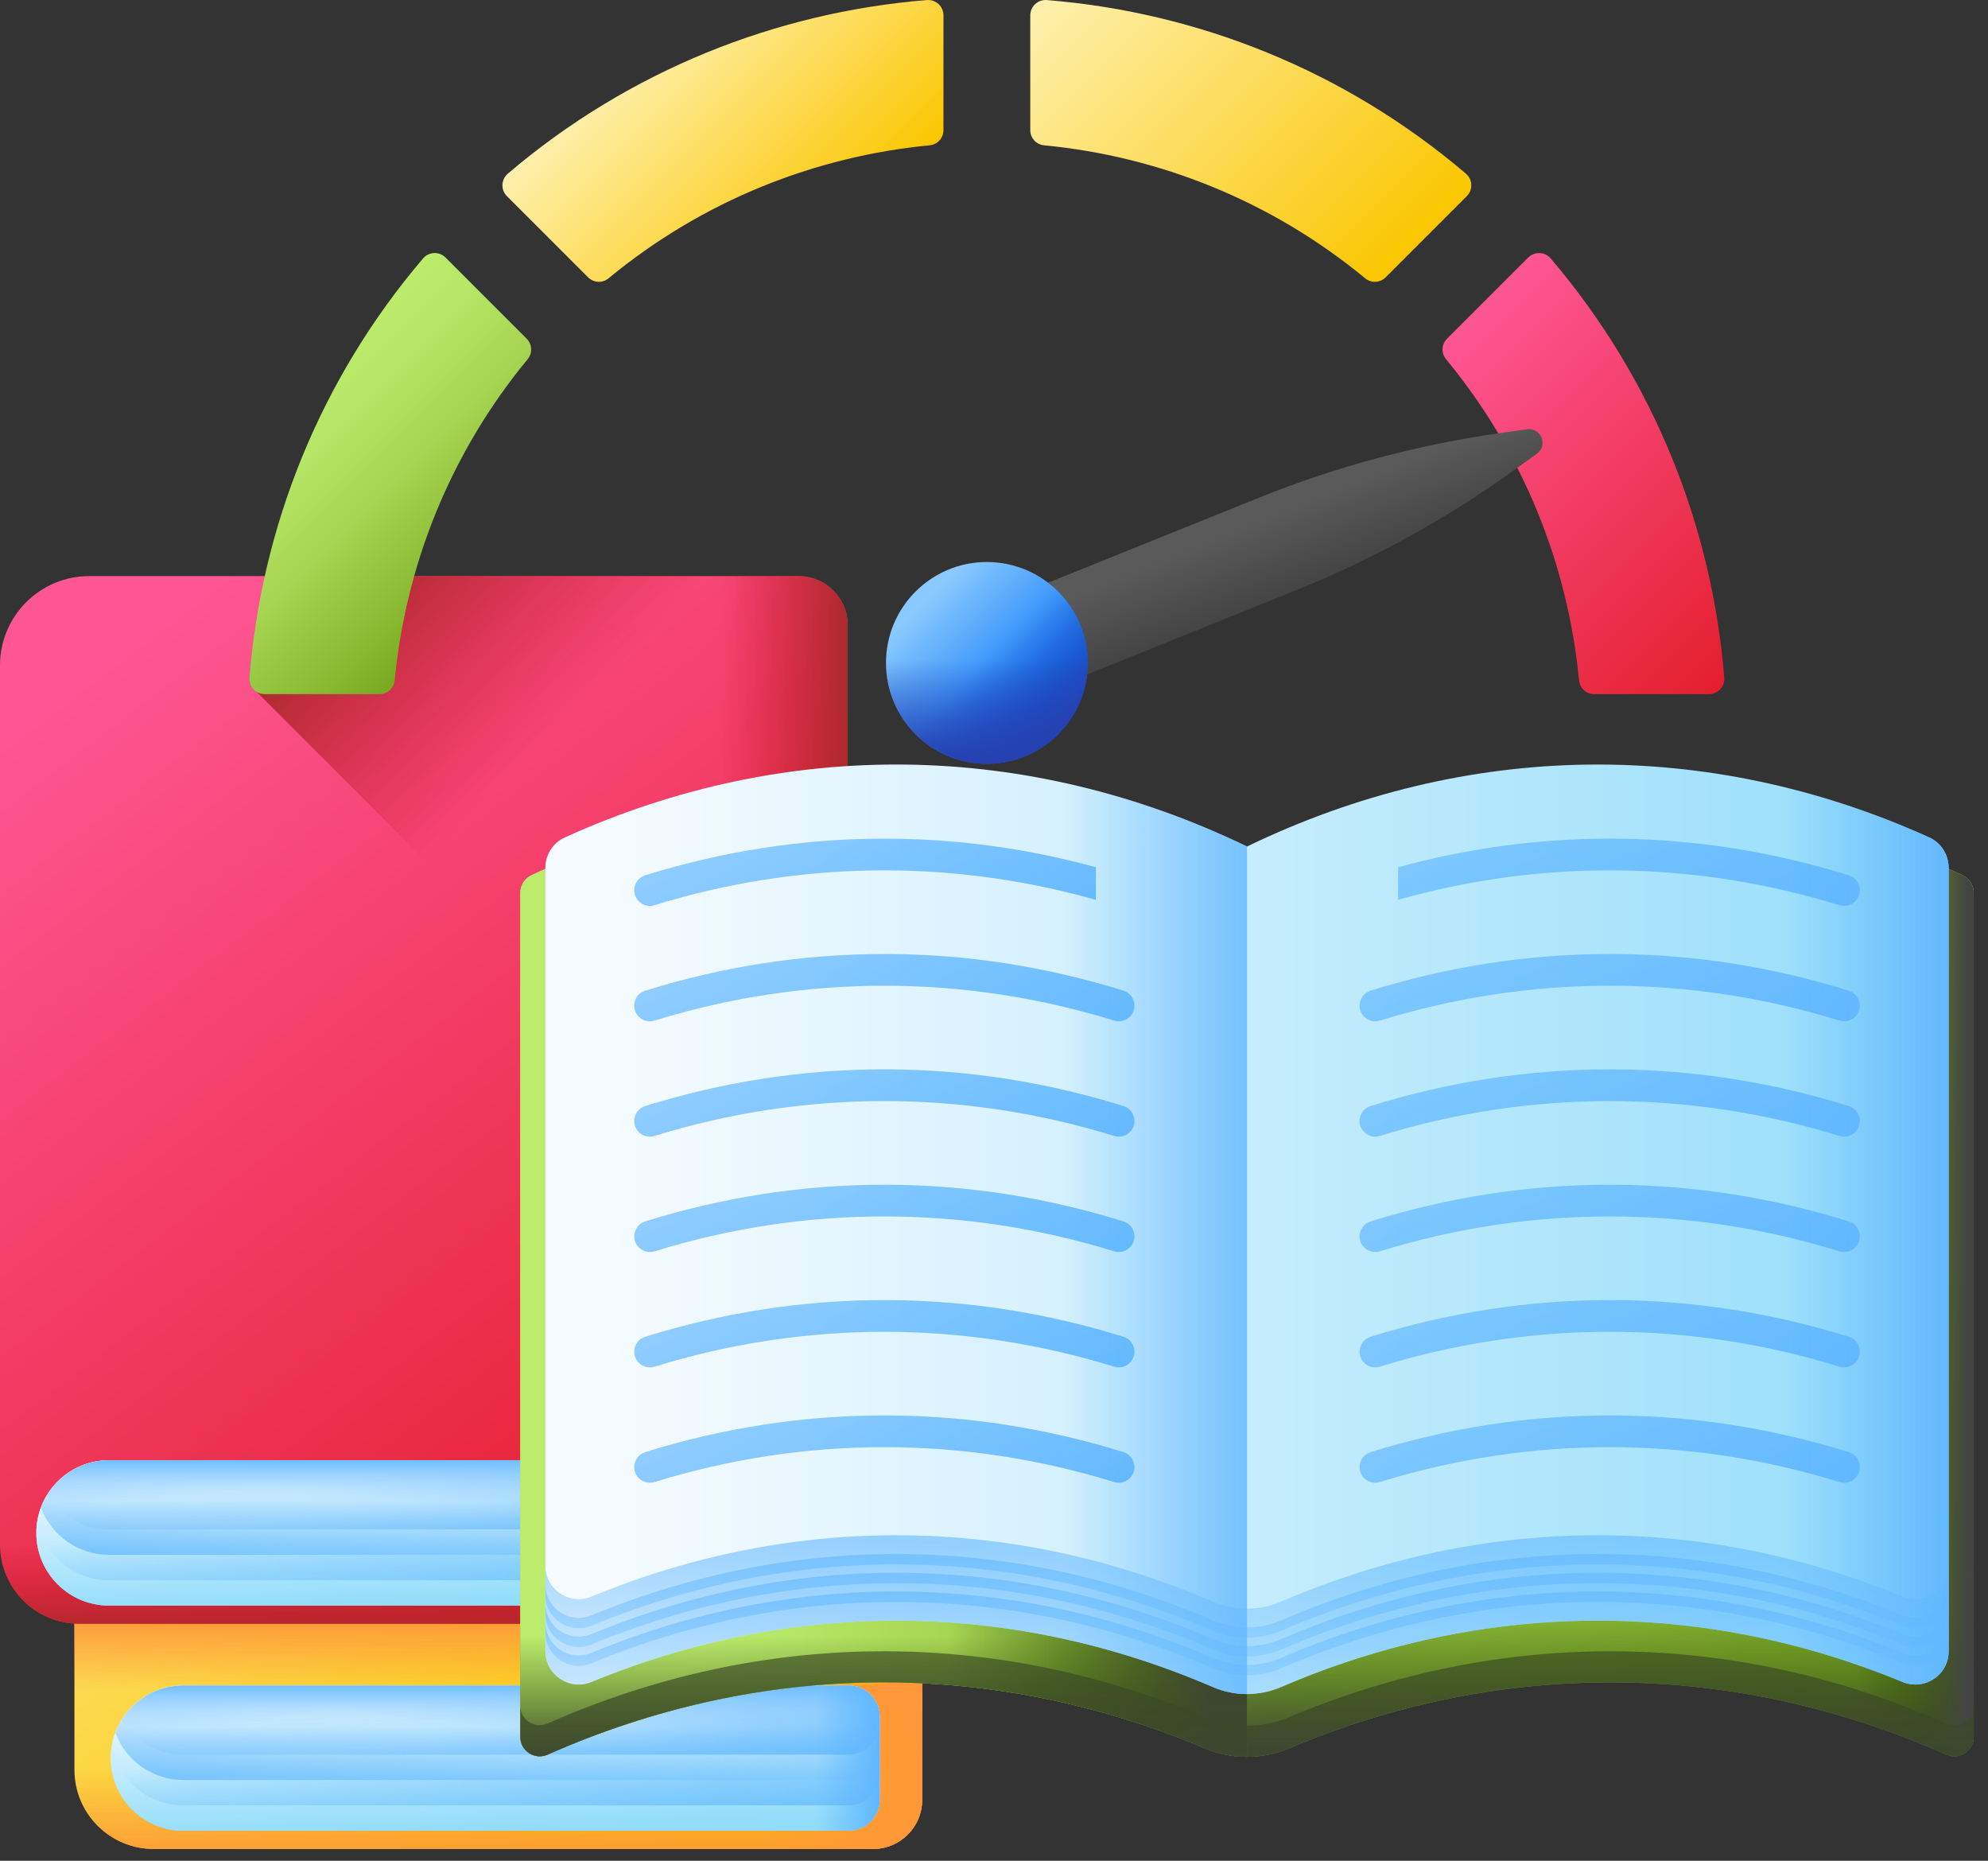 <svg width="78" height="73" viewBox="0 0 78 73" fill="none" xmlns="http://www.w3.org/2000/svg">
<rect x="0" y="0" width="78" height="73" fill="#333333" stroke="none"/>
<path d="M34.254 72.536H6.03C4.313 72.536 2.921 71.144 2.921 69.427V34.939C2.921 33.004 4.49 31.436 6.424 31.436H34.254C35.319 31.436 36.181 32.299 36.181 33.363V70.609C36.181 71.673 35.319 72.536 34.254 72.536Z" fill="url(#paint0_linear_1_318)"/>
<path d="M34.254 72.536H6.03C4.313 72.536 2.921 71.144 2.921 69.427V34.939C2.921 33.004 4.49 31.436 6.424 31.436H34.254C35.319 31.436 36.181 32.299 36.181 33.363V70.609C36.181 71.673 35.319 72.536 34.254 72.536Z" fill="url(#paint1_linear_1_318)"/>
<path d="M2.921 67.976V69.427C2.921 71.144 4.313 72.536 6.03 72.536H34.254C35.319 72.536 36.181 71.673 36.181 70.609V67.976H2.921Z" fill="url(#paint2_linear_1_318)"/>
<path d="M34.254 31.436H19.967V72.536H34.254C35.319 72.536 36.181 71.673 36.181 70.609V33.363C36.181 32.298 35.319 31.436 34.254 31.436Z" fill="url(#paint3_linear_1_318)"/>
<path d="M33.294 66.121L27.994 72.536H34.254C35.319 72.536 36.182 71.673 36.182 70.609V64.218C36.182 65.269 35.33 66.121 34.279 66.121H33.294Z" fill="url(#paint4_linear_1_318)"/>
<path d="M33.294 66.121L27.994 72.536H34.254C35.319 72.536 36.182 71.673 36.182 70.609V64.218C36.182 65.269 35.33 66.121 34.279 66.121H33.294Z" fill="url(#paint5_linear_1_318)"/>
<path d="M33.294 71.823H7.197C5.623 71.823 4.346 70.547 4.346 68.972C4.346 67.398 5.623 66.121 7.197 66.121H33.293C33.97 66.121 34.518 66.67 34.518 67.346V70.598C34.518 71.275 33.97 71.823 33.294 71.823Z" fill="url(#paint6_linear_1_318)"/>
<path d="M33.294 71.823H7.197C5.623 71.823 4.346 70.547 4.346 68.972C4.346 67.398 5.623 66.121 7.197 66.121H33.293C33.97 66.121 34.518 66.67 34.518 67.346V70.598C34.518 71.275 33.97 71.823 33.294 71.823Z" fill="url(#paint7_linear_1_318)"/>
<path d="M33.294 66.121H27.994V71.823H33.294C33.97 71.823 34.518 71.275 34.518 70.598V67.347C34.518 66.67 33.97 66.121 33.294 66.121Z" fill="url(#paint8_linear_1_318)"/>
<path d="M33.294 66.121H7.197C5.793 66.121 4.626 67.137 4.391 68.474C4.626 69.811 5.793 70.827 7.197 70.827H33.293C33.97 70.827 34.518 70.279 34.518 69.602V67.346C34.518 66.67 33.97 66.121 33.294 66.121Z" fill="url(#paint9_linear_1_318)"/>
<path d="M33.294 66.121H7.197C5.973 66.121 4.93 66.893 4.526 67.976C4.93 69.059 5.973 69.831 7.197 69.831H33.293C33.97 69.831 34.518 69.282 34.518 68.606V67.346C34.518 66.67 33.97 66.121 33.294 66.121Z" fill="url(#paint10_linear_1_318)"/>
<path d="M33.294 66.121H7.197C6.171 66.121 5.271 66.664 4.769 67.478C5.271 68.292 6.171 68.835 7.197 68.835H33.293C33.97 68.835 34.518 68.286 34.518 67.61V67.346C34.518 66.67 33.97 66.121 33.294 66.121Z" fill="url(#paint11_linear_1_318)"/>
<path d="M33.294 66.121H7.197C6.171 66.121 5.271 66.664 4.769 67.478C5.271 68.292 6.171 68.835 7.197 68.835H33.293C33.97 68.835 34.518 68.286 34.518 67.61V67.346C34.518 66.67 33.97 66.121 33.294 66.121Z" fill="url(#paint12_linear_1_318)"/>
<path d="M31.333 63.701H3.109C1.392 63.701 0 62.309 0 60.592V26.104C0 24.169 1.568 22.6 3.503 22.6H31.333C32.397 22.6 33.26 23.463 33.26 24.528V61.773C33.26 62.838 32.397 63.701 31.333 63.701Z" fill="url(#paint13_linear_1_318)"/>
<path d="M33.26 24.527C33.26 23.463 32.398 22.6 31.333 22.6H14.603L10.065 27.137L33.26 50.332V24.527Z" fill="url(#paint14_linear_1_318)"/>
<path d="M0 59.141V60.591C0 62.309 1.392 63.7 3.109 63.7H31.333C32.397 63.7 33.26 62.838 33.26 61.773V59.141H0Z" fill="url(#paint15_linear_1_318)"/>
<path d="M31.333 22.601H17.046V63.701H31.333C32.397 63.701 33.26 62.838 33.26 61.774V24.528C33.26 23.463 32.397 22.601 31.333 22.601Z" fill="url(#paint16_linear_1_318)"/>
<path d="M30.372 57.286L25.073 63.7H31.333C32.397 63.7 33.26 62.838 33.26 61.773V55.383C33.26 56.434 32.408 57.286 31.357 57.286H30.372Z" fill="url(#paint17_linear_1_318)"/>
<path d="M30.372 57.286L25.073 63.7H31.333C32.397 63.7 33.26 62.838 33.26 61.773V55.383C33.26 56.434 32.408 57.286 31.357 57.286H30.372Z" fill="url(#paint18_linear_1_318)"/>
<path d="M30.372 62.988H4.276C2.701 62.988 1.425 61.711 1.425 60.137C1.425 58.562 2.701 57.286 4.276 57.286H30.372C31.049 57.286 31.597 57.834 31.597 58.511V61.763C31.597 62.439 31.049 62.988 30.372 62.988Z" fill="url(#paint19_linear_1_318)"/>
<path d="M30.372 62.988H4.276C2.701 62.988 1.425 61.711 1.425 60.137C1.425 58.562 2.701 57.286 4.276 57.286H30.372C31.049 57.286 31.597 57.834 31.597 58.511V61.763C31.597 62.439 31.049 62.988 30.372 62.988Z" fill="url(#paint20_linear_1_318)"/>
<path d="M30.372 57.286H25.073V62.988H30.372C31.049 62.988 31.597 62.44 31.597 61.763V58.511C31.597 57.835 31.049 57.286 30.372 57.286Z" fill="url(#paint21_linear_1_318)"/>
<path d="M30.372 57.286H4.276C2.872 57.286 1.705 58.302 1.47 59.639C1.705 60.976 2.872 61.992 4.276 61.992H30.372C31.049 61.992 31.597 61.444 31.597 60.767V58.511C31.597 57.835 31.049 57.286 30.372 57.286Z" fill="url(#paint22_linear_1_318)"/>
<path d="M30.372 57.286H4.276C3.052 57.286 2.009 58.058 1.604 59.141C2.008 60.224 3.052 60.996 4.276 60.996H30.372C31.049 60.996 31.597 60.447 31.597 59.771V58.511C31.597 57.835 31.049 57.286 30.372 57.286Z" fill="url(#paint23_linear_1_318)"/>
<path d="M30.372 57.286H4.276C3.25 57.286 2.35 57.829 1.848 58.643C2.35 59.457 3.25 60 4.276 60H30.372C31.049 60 31.597 59.451 31.597 58.775V58.511C31.597 57.835 31.049 57.286 30.372 57.286Z" fill="url(#paint24_linear_1_318)"/>
<path d="M30.372 57.286H4.276C3.25 57.286 2.35 57.829 1.848 58.643C2.35 59.457 3.25 60 4.276 60H30.372C31.049 60 31.597 59.451 31.597 58.775V58.511C31.597 57.835 31.049 57.286 30.372 57.286Z" fill="url(#paint25_linear_1_318)"/>
<path d="M77.005 34.337C67.934 30.104 57.967 30.173 48.927 34.544C39.887 30.173 29.919 30.104 20.849 34.337C20.583 34.462 20.414 34.732 20.414 35.026V68.138C20.414 68.688 20.979 69.059 21.481 68.837C29.837 65.137 38.91 65.056 47.296 68.593C48.338 69.033 49.516 69.033 50.558 68.593C58.944 65.056 68.018 65.137 76.373 68.837C76.875 69.059 77.44 68.688 77.44 68.138V35.026C77.44 34.732 77.271 34.462 77.005 34.337Z" fill="url(#paint26_linear_1_318)"/>
<path d="M77.005 34.337C67.934 30.104 57.967 30.173 48.927 34.544C39.887 30.173 29.919 30.104 20.849 34.337C20.583 34.462 20.414 34.732 20.414 35.026V68.138C20.414 68.688 20.979 69.059 21.481 68.837C29.837 65.137 38.91 65.056 47.296 68.593C48.338 69.033 49.516 69.033 50.558 68.593C58.944 65.056 68.018 65.137 76.373 68.837C76.875 69.059 77.44 68.688 77.44 68.138V35.026C77.44 34.732 77.271 34.462 77.005 34.337Z" fill="url(#paint27_linear_1_318)"/>
<path d="M77.004 34.337C73.622 32.759 70.115 31.779 66.578 31.397V66.185C69.895 66.543 73.186 67.426 76.372 68.837C76.875 69.059 77.439 68.688 77.439 68.139V35.026C77.439 34.732 77.271 34.462 77.004 34.337Z" fill="url(#paint28_linear_1_318)"/>
<path d="M48.927 34.544C39.887 30.173 29.919 30.104 20.849 34.337C20.583 34.462 20.414 34.732 20.414 35.026V68.138C20.414 68.688 20.979 69.059 21.481 68.837C29.837 65.137 38.91 65.056 47.296 68.593C47.817 68.813 48.372 68.923 48.927 68.923V34.544Z" fill="url(#paint29_linear_1_318)"/>
<path d="M48.927 34.544C39.887 30.173 29.919 30.104 20.849 34.337C20.583 34.462 20.414 34.732 20.414 35.026V68.138C20.414 68.688 20.979 69.059 21.481 68.837C29.837 65.137 38.91 65.056 47.296 68.593C47.817 68.813 48.372 68.923 48.927 68.923V34.544Z" fill="url(#paint30_linear_1_318)"/>
<path d="M48.927 34.544C39.887 30.173 29.919 30.104 20.849 34.337C20.583 34.462 20.414 34.732 20.414 35.026V68.138C20.414 68.688 20.979 69.059 21.481 68.837C29.837 65.137 38.91 65.056 47.296 68.593C47.817 68.813 48.372 68.923 48.927 68.923V34.544Z" fill="url(#paint31_linear_1_318)"/>
<path d="M76.373 67.617C68.017 63.917 58.944 63.836 50.558 67.373C49.516 67.813 48.338 67.813 47.296 67.373C38.91 63.836 29.836 63.917 21.481 67.617C20.979 67.839 20.414 67.468 20.414 66.919V68.138C20.414 68.688 20.979 69.059 21.481 68.837C29.836 65.137 38.91 65.056 47.296 68.593C48.338 69.033 49.516 69.033 50.558 68.593C58.944 65.056 68.017 65.137 76.373 68.837C76.875 69.059 77.44 68.688 77.44 68.138V66.919C77.44 67.468 76.875 67.839 76.373 67.617Z" fill="url(#paint32_linear_1_318)"/>
<path d="M75.691 32.851C67.026 28.925 57.541 29.044 48.927 33.209C40.313 29.044 30.828 28.924 22.163 32.851C21.697 33.062 21.398 33.529 21.398 34.041V64.779C21.398 65.712 22.346 66.34 23.209 65.984C31.136 62.713 39.684 62.779 47.585 66.182C48.443 66.552 49.412 66.552 50.269 66.182C58.17 62.779 66.718 62.713 74.645 65.984C75.508 66.341 76.456 65.712 76.456 64.779V34.041C76.456 33.529 76.158 33.062 75.691 32.851Z" fill="url(#paint33_linear_1_318)"/>
<path d="M44.511 57.555V57.555C44.511 57.287 44.339 57.048 44.083 56.968C41.097 56.038 38.036 55.554 34.947 55.529C34.863 55.529 34.779 55.528 34.696 55.528C31.524 55.528 28.38 56.012 25.312 56.968C25.056 57.048 24.884 57.287 24.884 57.555C24.884 57.969 25.285 58.263 25.681 58.141C31.583 56.316 37.812 56.318 43.714 58.141C44.109 58.264 44.511 57.97 44.511 57.555Z" fill="url(#paint34_linear_1_318)"/>
<path d="M44.511 53.029V53.029C44.511 52.761 44.339 52.522 44.083 52.443C41.097 51.512 38.036 51.028 34.947 51.004C34.863 51.003 34.779 51.003 34.696 51.003C31.524 51.003 28.38 51.487 25.312 52.442C25.056 52.522 24.884 52.761 24.884 53.029C24.884 53.444 25.285 53.737 25.681 53.615C31.583 51.791 37.812 51.792 43.714 53.615C44.109 53.738 44.511 53.444 44.511 53.029Z" fill="url(#paint35_linear_1_318)"/>
<path d="M44.511 48.503V48.503C44.511 48.235 44.339 47.996 44.083 47.917C41.097 46.986 38.036 46.503 34.947 46.478C34.863 46.477 34.779 46.477 34.696 46.477C31.524 46.477 28.38 46.961 25.312 47.916C25.056 47.996 24.884 48.235 24.884 48.503C24.884 48.918 25.285 49.212 25.681 49.089C31.583 47.265 37.812 47.266 43.714 49.089C44.109 49.212 44.511 48.918 44.511 48.503Z" fill="url(#paint36_linear_1_318)"/>
<path d="M44.511 43.978V43.977C44.511 43.71 44.338 43.471 44.083 43.391C41.096 42.461 38.036 41.977 34.947 41.952C34.862 41.952 34.779 41.951 34.696 41.951C31.524 41.951 28.38 42.435 25.312 43.391C25.056 43.471 24.883 43.71 24.883 43.977C24.883 44.392 25.285 44.686 25.681 44.563C31.583 42.739 37.812 42.741 43.714 44.564C44.109 44.686 44.511 44.392 44.511 43.978Z" fill="url(#paint37_linear_1_318)"/>
<path d="M44.511 39.452V39.452C44.511 39.184 44.338 38.945 44.083 38.865C41.096 37.935 38.036 37.451 34.947 37.426C34.862 37.426 34.779 37.426 34.696 37.426C31.524 37.426 28.38 37.91 25.312 38.865C25.056 38.945 24.883 39.184 24.883 39.452C24.883 39.867 25.285 40.16 25.681 40.038C31.583 38.214 37.812 38.215 43.714 40.038C44.109 40.161 44.511 39.867 44.511 39.452Z" fill="url(#paint38_linear_1_318)"/>
<path d="M42.997 34.022V35.301C37.31 33.693 31.345 33.761 25.681 35.511C25.62 35.53 25.558 35.539 25.497 35.539C25.17 35.539 24.884 35.275 24.884 34.925C24.884 34.658 25.056 34.419 25.311 34.34C28.38 33.383 31.524 32.9 34.696 32.9C34.779 32.9 34.862 32.9 34.947 32.901C37.663 32.922 40.357 33.299 42.997 34.022Z" fill="url(#paint39_linear_1_318)"/>
<path d="M72.971 57.555V57.555C72.971 57.287 72.798 57.048 72.542 56.968C69.556 56.038 66.496 55.554 63.406 55.529C63.322 55.529 63.239 55.528 63.155 55.528C59.984 55.528 56.839 56.012 53.772 56.968C53.516 57.048 53.343 57.287 53.343 57.555C53.343 57.969 53.745 58.263 54.141 58.141C60.043 56.316 66.272 56.318 72.173 58.141C72.569 58.264 72.971 57.97 72.971 57.555Z" fill="url(#paint40_linear_1_318)"/>
<path d="M72.971 53.029V53.029C72.971 52.761 72.798 52.522 72.542 52.443C69.556 51.512 66.496 51.028 63.406 51.004C63.322 51.003 63.239 51.003 63.155 51.003C59.984 51.003 56.839 51.487 53.772 52.442C53.516 52.522 53.343 52.761 53.343 53.029C53.343 53.444 53.745 53.737 54.141 53.615C60.043 51.791 66.272 51.792 72.173 53.615C72.569 53.738 72.971 53.444 72.971 53.029Z" fill="url(#paint41_linear_1_318)"/>
<path d="M72.971 48.503V48.503C72.971 48.235 72.798 47.996 72.542 47.917C69.556 46.986 66.496 46.503 63.406 46.478C63.322 46.477 63.239 46.477 63.155 46.477C59.984 46.477 56.839 46.961 53.772 47.916C53.516 47.996 53.343 48.235 53.343 48.503C53.343 48.918 53.745 49.212 54.141 49.089C60.043 47.265 66.272 47.266 72.173 49.089C72.569 49.212 72.971 48.918 72.971 48.503Z" fill="url(#paint42_linear_1_318)"/>
<path d="M72.971 43.978V43.977C72.971 43.71 72.798 43.471 72.542 43.391C69.556 42.461 66.496 41.977 63.406 41.952C63.322 41.952 63.239 41.951 63.155 41.951C59.984 41.951 56.839 42.435 53.771 43.391C53.516 43.471 53.343 43.71 53.343 43.977C53.343 44.392 53.745 44.686 54.141 44.563C60.042 42.739 66.272 42.741 72.173 44.564C72.569 44.686 72.971 44.392 72.971 43.978Z" fill="url(#paint43_linear_1_318)"/>
<path d="M72.971 39.452V39.452C72.971 39.184 72.798 38.945 72.542 38.865C69.556 37.935 66.496 37.451 63.406 37.426C63.322 37.426 63.239 37.426 63.155 37.426C59.984 37.426 56.839 37.91 53.771 38.865C53.516 38.945 53.343 39.184 53.343 39.452C53.343 39.867 53.745 40.16 54.141 40.038C60.042 38.214 66.272 38.215 72.173 40.038C72.569 40.161 72.971 39.867 72.971 39.452Z" fill="url(#paint44_linear_1_318)"/>
<path d="M72.97 34.925C72.97 35.341 72.569 35.635 72.173 35.513C66.51 33.763 60.545 33.69 54.857 35.3V34.022C57.58 33.276 60.356 32.9 63.154 32.9C63.239 32.9 63.322 32.9 63.406 32.901C66.496 32.925 69.555 33.41 72.542 34.34C72.798 34.419 72.97 34.658 72.97 34.925Z" fill="url(#paint45_linear_1_318)"/>
<path d="M75.691 32.851C73.238 31.739 70.719 30.953 68.172 30.49V64.078C70.358 64.475 72.524 65.109 74.645 65.984C75.508 66.341 76.456 65.713 76.456 64.779V34.041C76.456 33.529 76.158 33.062 75.691 32.851Z" fill="url(#paint46_linear_1_318)"/>
<path d="M48.927 33.21C40.313 29.045 30.828 28.925 22.163 32.851C21.697 33.063 21.398 33.529 21.398 34.041V64.779C21.398 65.713 22.346 66.341 23.209 65.985C31.136 62.713 39.684 62.779 47.585 66.182C48.014 66.367 48.47 66.46 48.927 66.46L48.927 33.21Z" fill="url(#paint47_linear_1_318)"/>
<path d="M74.645 64.841C66.718 61.569 58.17 61.636 50.269 65.039C49.411 65.408 48.442 65.408 47.585 65.039C39.684 61.636 31.136 61.569 23.209 64.841C22.346 65.197 21.398 64.569 21.398 63.635V64.779C21.398 65.712 22.346 66.34 23.209 65.984C31.136 62.713 39.684 62.779 47.585 66.182C48.442 66.552 49.411 66.552 50.269 66.182C58.17 62.779 66.718 62.713 74.645 65.984C75.508 66.34 76.456 65.712 76.456 64.779V63.635C76.456 64.569 75.508 65.197 74.645 64.841Z" fill="url(#paint48_linear_1_318)"/>
<path d="M74.645 64.105C66.718 60.834 58.17 60.9 50.269 64.303C49.411 64.672 48.442 64.672 47.585 64.303C39.684 60.9 31.136 60.834 23.209 64.105C22.346 64.461 21.398 63.833 21.398 62.9V64.043C21.398 64.977 22.346 65.605 23.209 65.249C31.136 61.977 39.684 62.044 47.585 65.447C48.442 65.816 49.411 65.816 50.269 65.447C58.17 62.044 66.718 61.977 74.645 65.249C75.508 65.605 76.456 64.977 76.456 64.043V62.9C76.456 63.833 75.508 64.461 74.645 64.105Z" fill="url(#paint49_linear_1_318)"/>
<path d="M74.645 63.37C66.718 60.098 58.17 60.164 50.269 63.567C49.411 63.937 48.442 63.937 47.585 63.567C39.684 60.164 31.136 60.098 23.209 63.37C22.346 63.726 21.398 63.098 21.398 62.164V63.307C21.398 64.241 22.346 64.869 23.209 64.513C31.136 61.242 39.684 61.308 47.585 64.711C48.442 65.08 49.411 65.08 50.269 64.711C58.17 61.308 66.718 61.242 74.645 64.513C75.508 64.869 76.456 64.241 76.456 63.307V62.164C76.456 63.098 75.508 63.726 74.645 63.37Z" fill="url(#paint50_linear_1_318)"/>
<path d="M74.645 62.634C66.718 59.362 58.17 59.429 50.269 62.832C49.411 63.201 48.442 63.201 47.585 62.832C39.684 59.429 31.136 59.362 23.209 62.634C22.346 62.99 21.398 62.362 21.398 61.428V62.572C21.398 63.505 22.346 64.133 23.209 63.777C31.136 60.506 39.684 60.572 47.585 63.975C48.442 64.344 49.411 64.344 50.269 63.975C58.17 60.572 66.718 60.506 74.645 63.777C75.508 64.133 76.456 63.505 76.456 62.572V61.428C76.456 62.362 75.508 62.99 74.645 62.634Z" fill="url(#paint51_linear_1_318)"/>
<path d="M23.875 10.92C27.564 7.873 31.971 6.133 36.479 5.7C36.785 5.671 37.017 5.413 37.017 5.105V0.6C37.017 0.249 36.717 -0.026 36.367 0.002C30.473 0.479 24.697 2.749 19.925 6.812C19.658 7.039 19.641 7.446 19.888 7.694L23.074 10.88C23.291 11.097 23.638 11.116 23.875 10.92Z" fill="url(#paint52_linear_1_318)"/>
<path d="M40.423 0.6V5.105C40.423 5.413 40.655 5.671 40.961 5.7C45.469 6.133 49.876 7.873 53.565 10.92C53.802 11.116 54.149 11.097 54.366 10.88L57.552 7.694C57.799 7.446 57.782 7.039 57.515 6.812C52.743 2.748 46.967 0.479 41.073 0.002C40.724 -0.026 40.423 0.249 40.423 0.6Z" fill="url(#paint53_linear_1_318)"/>
<path d="M15.486 26.693C15.918 22.185 17.659 17.779 20.706 14.089C20.901 13.852 20.882 13.505 20.665 13.288L17.48 10.103C17.232 9.855 16.825 9.872 16.598 10.139C12.534 14.911 10.264 20.687 9.788 26.581C9.76 26.931 10.034 27.231 10.385 27.231H14.891C15.198 27.231 15.457 26.999 15.486 26.693Z" fill="url(#paint54_linear_1_318)"/>
<path d="M56.734 14.089C59.781 17.779 61.522 22.185 61.954 26.693C61.983 26.999 62.242 27.231 62.549 27.231H67.055C67.406 27.231 67.68 26.931 67.652 26.581C67.176 20.687 64.906 14.911 60.842 10.139C60.615 9.872 60.208 9.855 59.961 10.102L56.775 13.288C56.558 13.505 56.538 13.852 56.734 14.089Z" fill="url(#paint55_linear_1_318)"/>
<path d="M38.838 25.888L38.107 24.075L49.403 19.523C52.443 18.299 55.62 17.448 58.864 16.989L59.916 16.84C60.464 16.763 60.75 17.472 60.301 17.796L59.44 18.418C56.784 20.337 53.904 21.926 50.865 23.151L39.569 27.702L38.838 25.888Z" fill="url(#paint56_linear_1_318)"/>
<path d="M38.72 29.964C40.906 29.964 42.678 28.192 42.678 26.006C42.678 23.82 40.906 22.048 38.72 22.048C36.534 22.048 34.762 23.82 34.762 26.006C34.762 28.192 36.534 29.964 38.72 29.964Z" fill="url(#paint57_linear_1_318)"/>
<path d="M34.762 26.006C34.762 28.192 36.534 29.964 38.72 29.964C40.906 29.964 42.678 28.192 42.678 26.006C42.678 25.533 42.595 25.079 42.442 24.658H34.998C34.845 25.079 34.762 25.533 34.762 26.006Z" fill="url(#paint58_linear_1_318)"/>
<path d="M35.921 28.805C37.467 30.351 39.973 30.351 41.519 28.805C43.065 27.259 43.065 24.753 41.519 23.207C41.184 22.872 40.804 22.61 40.399 22.421L35.135 27.685C35.324 28.09 35.586 28.47 35.921 28.805Z" fill="url(#paint59_linear_1_318)"/>
<defs>
<linearGradient id="paint0_linear_1_318" x1="6.731" y1="34.789" x2="32.139" y2="68.094" gradientUnits="userSpaceOnUse">
<stop stop-color="#FEF0AE"/>
<stop offset="1" stop-color="#FAC600"/>
</linearGradient>
<linearGradient id="paint1_linear_1_318" x1="19.551" y1="66.276" x2="19.551" y2="63.414" gradientUnits="userSpaceOnUse">
<stop stop-color="#FE9738" stop-opacity="0"/>
<stop offset="1" stop-color="#FE9738"/>
</linearGradient>
<linearGradient id="paint2_linear_1_318" x1="19.551" y1="69.389" x2="19.551" y2="73.083" gradientUnits="userSpaceOnUse">
<stop stop-color="#FE9738" stop-opacity="0"/>
<stop offset="1" stop-color="#FE9738"/>
</linearGradient>
<linearGradient id="paint3_linear_1_318" x1="31.227" y1="51.986" x2="36.289" y2="51.986" gradientUnits="userSpaceOnUse">
<stop stop-color="#FE9738" stop-opacity="0"/>
<stop offset="1" stop-color="#FE9738"/>
</linearGradient>
<linearGradient id="paint4_linear_1_318" x1="32.088" y1="70.094" x2="32.088" y2="66.304" gradientUnits="userSpaceOnUse">
<stop stop-color="#FE9738" stop-opacity="0"/>
<stop offset="1" stop-color="#FE9738"/>
</linearGradient>
<linearGradient id="paint5_linear_1_318" x1="29.252" y1="70.733" x2="36.633" y2="67.903" gradientUnits="userSpaceOnUse">
<stop stop-color="#FE9738" stop-opacity="0"/>
<stop offset="1" stop-color="#FE9738"/>
</linearGradient>
<linearGradient id="paint6_linear_1_318" x1="19.371" y1="66.176" x2="19.543" y2="71.784" gradientUnits="userSpaceOnUse">
<stop stop-color="#F5FBFF"/>
<stop offset="1" stop-color="#91DCFA"/>
</linearGradient>
<linearGradient id="paint7_linear_1_318" x1="19.371" y1="66.176" x2="19.543" y2="71.784" gradientUnits="userSpaceOnUse">
<stop stop-color="#F5FBFF"/>
<stop offset="1" stop-color="#91DCFA"/>
</linearGradient>
<linearGradient id="paint8_linear_1_318" x1="32.052" y1="68.972" x2="34.46" y2="68.972" gradientUnits="userSpaceOnUse">
<stop stop-color="#60B7FF" stop-opacity="0"/>
<stop offset="1" stop-color="#60B7FF"/>
</linearGradient>
<linearGradient id="paint9_linear_1_318" x1="19.471" y1="68.054" x2="20.005" y2="73.739" gradientUnits="userSpaceOnUse">
<stop stop-color="#60B7FF" stop-opacity="0"/>
<stop offset="1" stop-color="#60B7FF"/>
</linearGradient>
<linearGradient id="paint10_linear_1_318" x1="19.573" y1="67.82" x2="19.115" y2="72.321" gradientUnits="userSpaceOnUse">
<stop stop-color="#60B7FF" stop-opacity="0"/>
<stop offset="1" stop-color="#60B7FF"/>
</linearGradient>
<linearGradient id="paint11_linear_1_318" x1="19.551" y1="66.518" x2="20.047" y2="71.134" gradientUnits="userSpaceOnUse">
<stop stop-color="#60B7FF" stop-opacity="0"/>
<stop offset="1" stop-color="#60B7FF"/>
</linearGradient>
<linearGradient id="paint12_linear_1_318" x1="19.644" y1="67.728" x2="19.644" y2="65.935" gradientUnits="userSpaceOnUse">
<stop stop-color="#60B7FF" stop-opacity="0"/>
<stop offset="1" stop-color="#60B7FF"/>
</linearGradient>
<linearGradient id="paint13_linear_1_318" x1="3.81" y1="25.954" x2="29.218" y2="59.259" gradientUnits="userSpaceOnUse">
<stop stop-color="#FE5694"/>
<stop offset="1" stop-color="#E41F2D"/>
</linearGradient>
<linearGradient id="paint14_linear_1_318" x1="23.226" y1="27.149" x2="16.326" y2="20.357" gradientUnits="userSpaceOnUse">
<stop stop-color="#C41926" stop-opacity="0"/>
<stop offset="0.363" stop-color="#BF1C27" stop-opacity="0.363"/>
<stop offset="0.8" stop-color="#B12529" stop-opacity="0.8"/>
<stop offset="1" stop-color="#A72B2B"/>
</linearGradient>
<linearGradient id="paint15_linear_1_318" x1="16.63" y1="60.554" x2="16.63" y2="64.248" gradientUnits="userSpaceOnUse">
<stop stop-color="#C41926" stop-opacity="0"/>
<stop offset="0.363" stop-color="#BF1C27" stop-opacity="0.363"/>
<stop offset="0.8" stop-color="#B12529" stop-opacity="0.8"/>
<stop offset="1" stop-color="#A72B2B"/>
</linearGradient>
<linearGradient id="paint16_linear_1_318" x1="28.306" y1="43.151" x2="33.368" y2="43.151" gradientUnits="userSpaceOnUse">
<stop stop-color="#C41926" stop-opacity="0"/>
<stop offset="0.363" stop-color="#BF1C27" stop-opacity="0.363"/>
<stop offset="0.8" stop-color="#B12529" stop-opacity="0.8"/>
<stop offset="1" stop-color="#A72B2B"/>
</linearGradient>
<linearGradient id="paint17_linear_1_318" x1="29.167" y1="61.258" x2="29.167" y2="57.469" gradientUnits="userSpaceOnUse">
<stop stop-color="#C41926" stop-opacity="0"/>
<stop offset="0.363" stop-color="#BF1C27" stop-opacity="0.363"/>
<stop offset="0.8" stop-color="#B12529" stop-opacity="0.8"/>
<stop offset="1" stop-color="#A72B2B"/>
</linearGradient>
<linearGradient id="paint18_linear_1_318" x1="26.331" y1="61.897" x2="33.712" y2="59.068" gradientUnits="userSpaceOnUse">
<stop stop-color="#C41926" stop-opacity="0"/>
<stop offset="0.363" stop-color="#BF1C27" stop-opacity="0.363"/>
<stop offset="0.8" stop-color="#B12529" stop-opacity="0.8"/>
<stop offset="1" stop-color="#A72B2B"/>
</linearGradient>
<linearGradient id="paint19_linear_1_318" x1="16.45" y1="57.341" x2="16.622" y2="62.949" gradientUnits="userSpaceOnUse">
<stop stop-color="#F5FBFF"/>
<stop offset="1" stop-color="#91DCFA"/>
</linearGradient>
<linearGradient id="paint20_linear_1_318" x1="16.45" y1="57.341" x2="16.622" y2="62.949" gradientUnits="userSpaceOnUse">
<stop stop-color="#F5FBFF"/>
<stop offset="1" stop-color="#91DCFA"/>
</linearGradient>
<linearGradient id="paint21_linear_1_318" x1="29.131" y1="60.137" x2="31.539" y2="60.137" gradientUnits="userSpaceOnUse">
<stop stop-color="#60B7FF" stop-opacity="0"/>
<stop offset="1" stop-color="#60B7FF"/>
</linearGradient>
<linearGradient id="paint22_linear_1_318" x1="16.55" y1="59.219" x2="17.084" y2="64.903" gradientUnits="userSpaceOnUse">
<stop stop-color="#60B7FF" stop-opacity="0"/>
<stop offset="1" stop-color="#60B7FF"/>
</linearGradient>
<linearGradient id="paint23_linear_1_318" x1="16.652" y1="58.985" x2="16.194" y2="63.486" gradientUnits="userSpaceOnUse">
<stop stop-color="#60B7FF" stop-opacity="0"/>
<stop offset="1" stop-color="#60B7FF"/>
</linearGradient>
<linearGradient id="paint24_linear_1_318" x1="16.63" y1="57.683" x2="17.126" y2="62.299" gradientUnits="userSpaceOnUse">
<stop stop-color="#60B7FF" stop-opacity="0"/>
<stop offset="1" stop-color="#60B7FF"/>
</linearGradient>
<linearGradient id="paint25_linear_1_318" x1="16.723" y1="58.893" x2="16.723" y2="57.1" gradientUnits="userSpaceOnUse">
<stop stop-color="#60B7FF" stop-opacity="0"/>
<stop offset="1" stop-color="#60B7FF"/>
</linearGradient>
<linearGradient id="paint26_linear_1_318" x1="36.324" y1="30.419" x2="62.883" y2="75.018" gradientUnits="userSpaceOnUse">
<stop stop-color="#BBEC6C"/>
<stop offset="0.197" stop-color="#B5E665"/>
<stop offset="0.48" stop-color="#A5D552"/>
<stop offset="0.812" stop-color="#8ABB33"/>
<stop offset="1" stop-color="#78A91F"/>
</linearGradient>
<linearGradient id="paint27_linear_1_318" x1="48.927" y1="63.051" x2="48.927" y2="68.751" gradientUnits="userSpaceOnUse">
<stop stop-color="#334C0F" stop-opacity="0"/>
<stop offset="0.32" stop-color="#344C12" stop-opacity="0.32"/>
<stop offset="0.565" stop-color="#374A1C" stop-opacity="0.565"/>
<stop offset="0.786" stop-color="#3C482C" stop-opacity="0.786"/>
<stop offset="0.991" stop-color="#444443" stop-opacity="0.991"/>
<stop offset="1" stop-color="#444444"/>
</linearGradient>
<linearGradient id="paint28_linear_1_318" x1="72.8" y1="50.15" x2="77.19" y2="50.15" gradientUnits="userSpaceOnUse">
<stop stop-color="#334C0F" stop-opacity="0"/>
<stop offset="0.32" stop-color="#344C12" stop-opacity="0.32"/>
<stop offset="0.565" stop-color="#374A1C" stop-opacity="0.565"/>
<stop offset="0.786" stop-color="#3C482C" stop-opacity="0.786"/>
<stop offset="0.991" stop-color="#444443" stop-opacity="0.991"/>
<stop offset="1" stop-color="#444444"/>
</linearGradient>
<linearGradient id="paint29_linear_1_318" x1="26.614" y1="50.068" x2="49.036" y2="50.068" gradientUnits="userSpaceOnUse">
<stop stop-color="#BBEC6C"/>
<stop offset="0.197" stop-color="#B5E665"/>
<stop offset="0.48" stop-color="#A5D552"/>
<stop offset="0.812" stop-color="#8ABB33"/>
<stop offset="1" stop-color="#78A91F"/>
</linearGradient>
<linearGradient id="paint30_linear_1_318" x1="37.218" y1="50.068" x2="47.421" y2="50.068" gradientUnits="userSpaceOnUse">
<stop stop-color="#334C0F" stop-opacity="0"/>
<stop offset="0.32" stop-color="#344C12" stop-opacity="0.32"/>
<stop offset="0.565" stop-color="#374A1C" stop-opacity="0.565"/>
<stop offset="0.786" stop-color="#3C482C" stop-opacity="0.786"/>
<stop offset="0.991" stop-color="#444443" stop-opacity="0.991"/>
<stop offset="1" stop-color="#444444"/>
</linearGradient>
<linearGradient id="paint31_linear_1_318" x1="34.67" y1="64.192" x2="34.67" y2="69.273" gradientUnits="userSpaceOnUse">
<stop stop-color="#334C0F" stop-opacity="0"/>
<stop offset="0.32" stop-color="#344C12" stop-opacity="0.32"/>
<stop offset="0.565" stop-color="#374A1C" stop-opacity="0.565"/>
<stop offset="0.786" stop-color="#3C482C" stop-opacity="0.786"/>
<stop offset="0.991" stop-color="#444443" stop-opacity="0.991"/>
<stop offset="1" stop-color="#444444"/>
</linearGradient>
<linearGradient id="paint32_linear_1_318" x1="48.927" y1="42.06" x2="48.927" y2="76.877" gradientUnits="userSpaceOnUse">
<stop stop-color="#334C0F" stop-opacity="0"/>
<stop offset="0.32" stop-color="#344C12" stop-opacity="0.32"/>
<stop offset="0.565" stop-color="#374A1C" stop-opacity="0.565"/>
<stop offset="0.786" stop-color="#3C482C" stop-opacity="0.786"/>
<stop offset="0.991" stop-color="#444443" stop-opacity="0.991"/>
<stop offset="1" stop-color="#444444"/>
</linearGradient>
<linearGradient id="paint33_linear_1_318" x1="24.122" y1="48.226" x2="77.479" y2="48.226" gradientUnits="userSpaceOnUse">
<stop stop-color="#F5FBFF"/>
<stop offset="1" stop-color="#91DCFA"/>
</linearGradient>
<linearGradient id="paint34_linear_1_318" x1="25.344" y1="34.876" x2="36.936" y2="62.983" gradientUnits="userSpaceOnUse">
<stop stop-color="#60B7FF" stop-opacity="0"/>
<stop offset="1" stop-color="#60B7FF"/>
</linearGradient>
<linearGradient id="paint35_linear_1_318" x1="25.344" y1="30.35" x2="36.936" y2="58.457" gradientUnits="userSpaceOnUse">
<stop stop-color="#60B7FF" stop-opacity="0"/>
<stop offset="1" stop-color="#60B7FF"/>
</linearGradient>
<linearGradient id="paint36_linear_1_318" x1="25.344" y1="25.824" x2="36.936" y2="53.931" gradientUnits="userSpaceOnUse">
<stop stop-color="#60B7FF" stop-opacity="0"/>
<stop offset="1" stop-color="#60B7FF"/>
</linearGradient>
<linearGradient id="paint37_linear_1_318" x1="25.344" y1="21.299" x2="36.936" y2="49.406" gradientUnits="userSpaceOnUse">
<stop stop-color="#60B7FF" stop-opacity="0"/>
<stop offset="1" stop-color="#60B7FF"/>
</linearGradient>
<linearGradient id="paint38_linear_1_318" x1="25.344" y1="16.773" x2="36.936" y2="44.88" gradientUnits="userSpaceOnUse">
<stop stop-color="#60B7FF" stop-opacity="0"/>
<stop offset="1" stop-color="#60B7FF"/>
</linearGradient>
<linearGradient id="paint39_linear_1_318" x1="25.411" y1="13.855" x2="36.145" y2="39.88" gradientUnits="userSpaceOnUse">
<stop stop-color="#60B7FF" stop-opacity="0"/>
<stop offset="1" stop-color="#60B7FF"/>
</linearGradient>
<linearGradient id="paint40_linear_1_318" x1="53.803" y1="34.876" x2="65.395" y2="62.983" gradientUnits="userSpaceOnUse">
<stop stop-color="#60B7FF" stop-opacity="0"/>
<stop offset="1" stop-color="#60B7FF"/>
</linearGradient>
<linearGradient id="paint41_linear_1_318" x1="53.803" y1="30.35" x2="65.395" y2="58.457" gradientUnits="userSpaceOnUse">
<stop stop-color="#60B7FF" stop-opacity="0"/>
<stop offset="1" stop-color="#60B7FF"/>
</linearGradient>
<linearGradient id="paint42_linear_1_318" x1="53.803" y1="25.824" x2="65.395" y2="53.931" gradientUnits="userSpaceOnUse">
<stop stop-color="#60B7FF" stop-opacity="0"/>
<stop offset="1" stop-color="#60B7FF"/>
</linearGradient>
<linearGradient id="paint43_linear_1_318" x1="53.803" y1="21.299" x2="65.395" y2="49.406" gradientUnits="userSpaceOnUse">
<stop stop-color="#60B7FF" stop-opacity="0"/>
<stop offset="1" stop-color="#60B7FF"/>
</linearGradient>
<linearGradient id="paint44_linear_1_318" x1="53.803" y1="16.773" x2="65.395" y2="44.88" gradientUnits="userSpaceOnUse">
<stop stop-color="#60B7FF" stop-opacity="0"/>
<stop offset="1" stop-color="#60B7FF"/>
</linearGradient>
<linearGradient id="paint45_linear_1_318" x1="54.569" y1="12.394" x2="65.988" y2="40.082" gradientUnits="userSpaceOnUse">
<stop stop-color="#60B7FF" stop-opacity="0"/>
<stop offset="1" stop-color="#60B7FF"/>
</linearGradient>
<linearGradient id="paint46_linear_1_318" x1="70.028" y1="48.288" x2="76.746" y2="48.288" gradientUnits="userSpaceOnUse">
<stop stop-color="#60B7FF" stop-opacity="0"/>
<stop offset="1" stop-color="#60B7FF"/>
</linearGradient>
<linearGradient id="paint47_linear_1_318" x1="41.748" y1="48.227" x2="50.743" y2="48.227" gradientUnits="userSpaceOnUse">
<stop stop-color="#60B7FF" stop-opacity="0"/>
<stop offset="1" stop-color="#60B7FF"/>
</linearGradient>
<linearGradient id="paint48_linear_1_318" x1="48.927" y1="69.969" x2="48.927" y2="57.651" gradientUnits="userSpaceOnUse">
<stop stop-color="#60B7FF" stop-opacity="0"/>
<stop offset="1" stop-color="#60B7FF"/>
</linearGradient>
<linearGradient id="paint49_linear_1_318" x1="48.927" y1="69.234" x2="48.927" y2="56.916" gradientUnits="userSpaceOnUse">
<stop stop-color="#60B7FF" stop-opacity="0"/>
<stop offset="1" stop-color="#60B7FF"/>
</linearGradient>
<linearGradient id="paint50_linear_1_318" x1="48.927" y1="68.498" x2="48.927" y2="56.18" gradientUnits="userSpaceOnUse">
<stop stop-color="#60B7FF" stop-opacity="0"/>
<stop offset="1" stop-color="#60B7FF"/>
</linearGradient>
<linearGradient id="paint51_linear_1_318" x1="48.927" y1="67.762" x2="48.927" y2="55.444" gradientUnits="userSpaceOnUse">
<stop stop-color="#60B7FF" stop-opacity="0"/>
<stop offset="1" stop-color="#60B7FF"/>
</linearGradient>
<linearGradient id="paint52_linear_1_318" x1="25.582" y1="1.152" x2="33.4" y2="8.97" gradientUnits="userSpaceOnUse">
<stop stop-color="#FEF0AE"/>
<stop offset="1" stop-color="#FAC600"/>
</linearGradient>
<linearGradient id="paint53_linear_1_318" x1="41.831" y1="-1.056" x2="54.067" y2="11.179" gradientUnits="userSpaceOnUse">
<stop stop-color="#FEF0AE"/>
<stop offset="1" stop-color="#FAC600"/>
</linearGradient>
<linearGradient id="paint54_linear_1_318" x1="10.938" y1="15.796" x2="18.756" y2="23.614" gradientUnits="userSpaceOnUse">
<stop stop-color="#BBEC6C"/>
<stop offset="0.197" stop-color="#B5E665"/>
<stop offset="0.48" stop-color="#A5D552"/>
<stop offset="0.812" stop-color="#8ABB33"/>
<stop offset="1" stop-color="#78A91F"/>
</linearGradient>
<linearGradient id="paint55_linear_1_318" x1="56.475" y1="13.588" x2="68.711" y2="25.823" gradientUnits="userSpaceOnUse">
<stop stop-color="#FE5694"/>
<stop offset="1" stop-color="#E41F2D"/>
</linearGradient>
<linearGradient id="paint56_linear_1_318" x1="49.259" y1="20.471" x2="50.428" y2="23.372" gradientUnits="userSpaceOnUse">
<stop stop-color="#5A5A5A"/>
<stop offset="1" stop-color="#444444"/>
</linearGradient>
<linearGradient id="paint57_linear_1_318" x1="36.299" y1="23.585" x2="40.667" y2="27.953" gradientUnits="userSpaceOnUse">
<stop stop-color="#8AC9FE"/>
<stop offset="1" stop-color="#0172FB"/>
</linearGradient>
<linearGradient id="paint58_linear_1_318" x1="38.72" y1="25.877" x2="38.72" y2="29.947" gradientUnits="userSpaceOnUse">
<stop stop-color="#2740B0" stop-opacity="0"/>
<stop offset="1" stop-color="#2740B0"/>
</linearGradient>
<linearGradient id="paint59_linear_1_318" x1="38.612" y1="25.899" x2="41.671" y2="28.957" gradientUnits="userSpaceOnUse">
<stop stop-color="#2740B0" stop-opacity="0"/>
<stop offset="1" stop-color="#2740B0"/>
</linearGradient>
</defs>
</svg>
